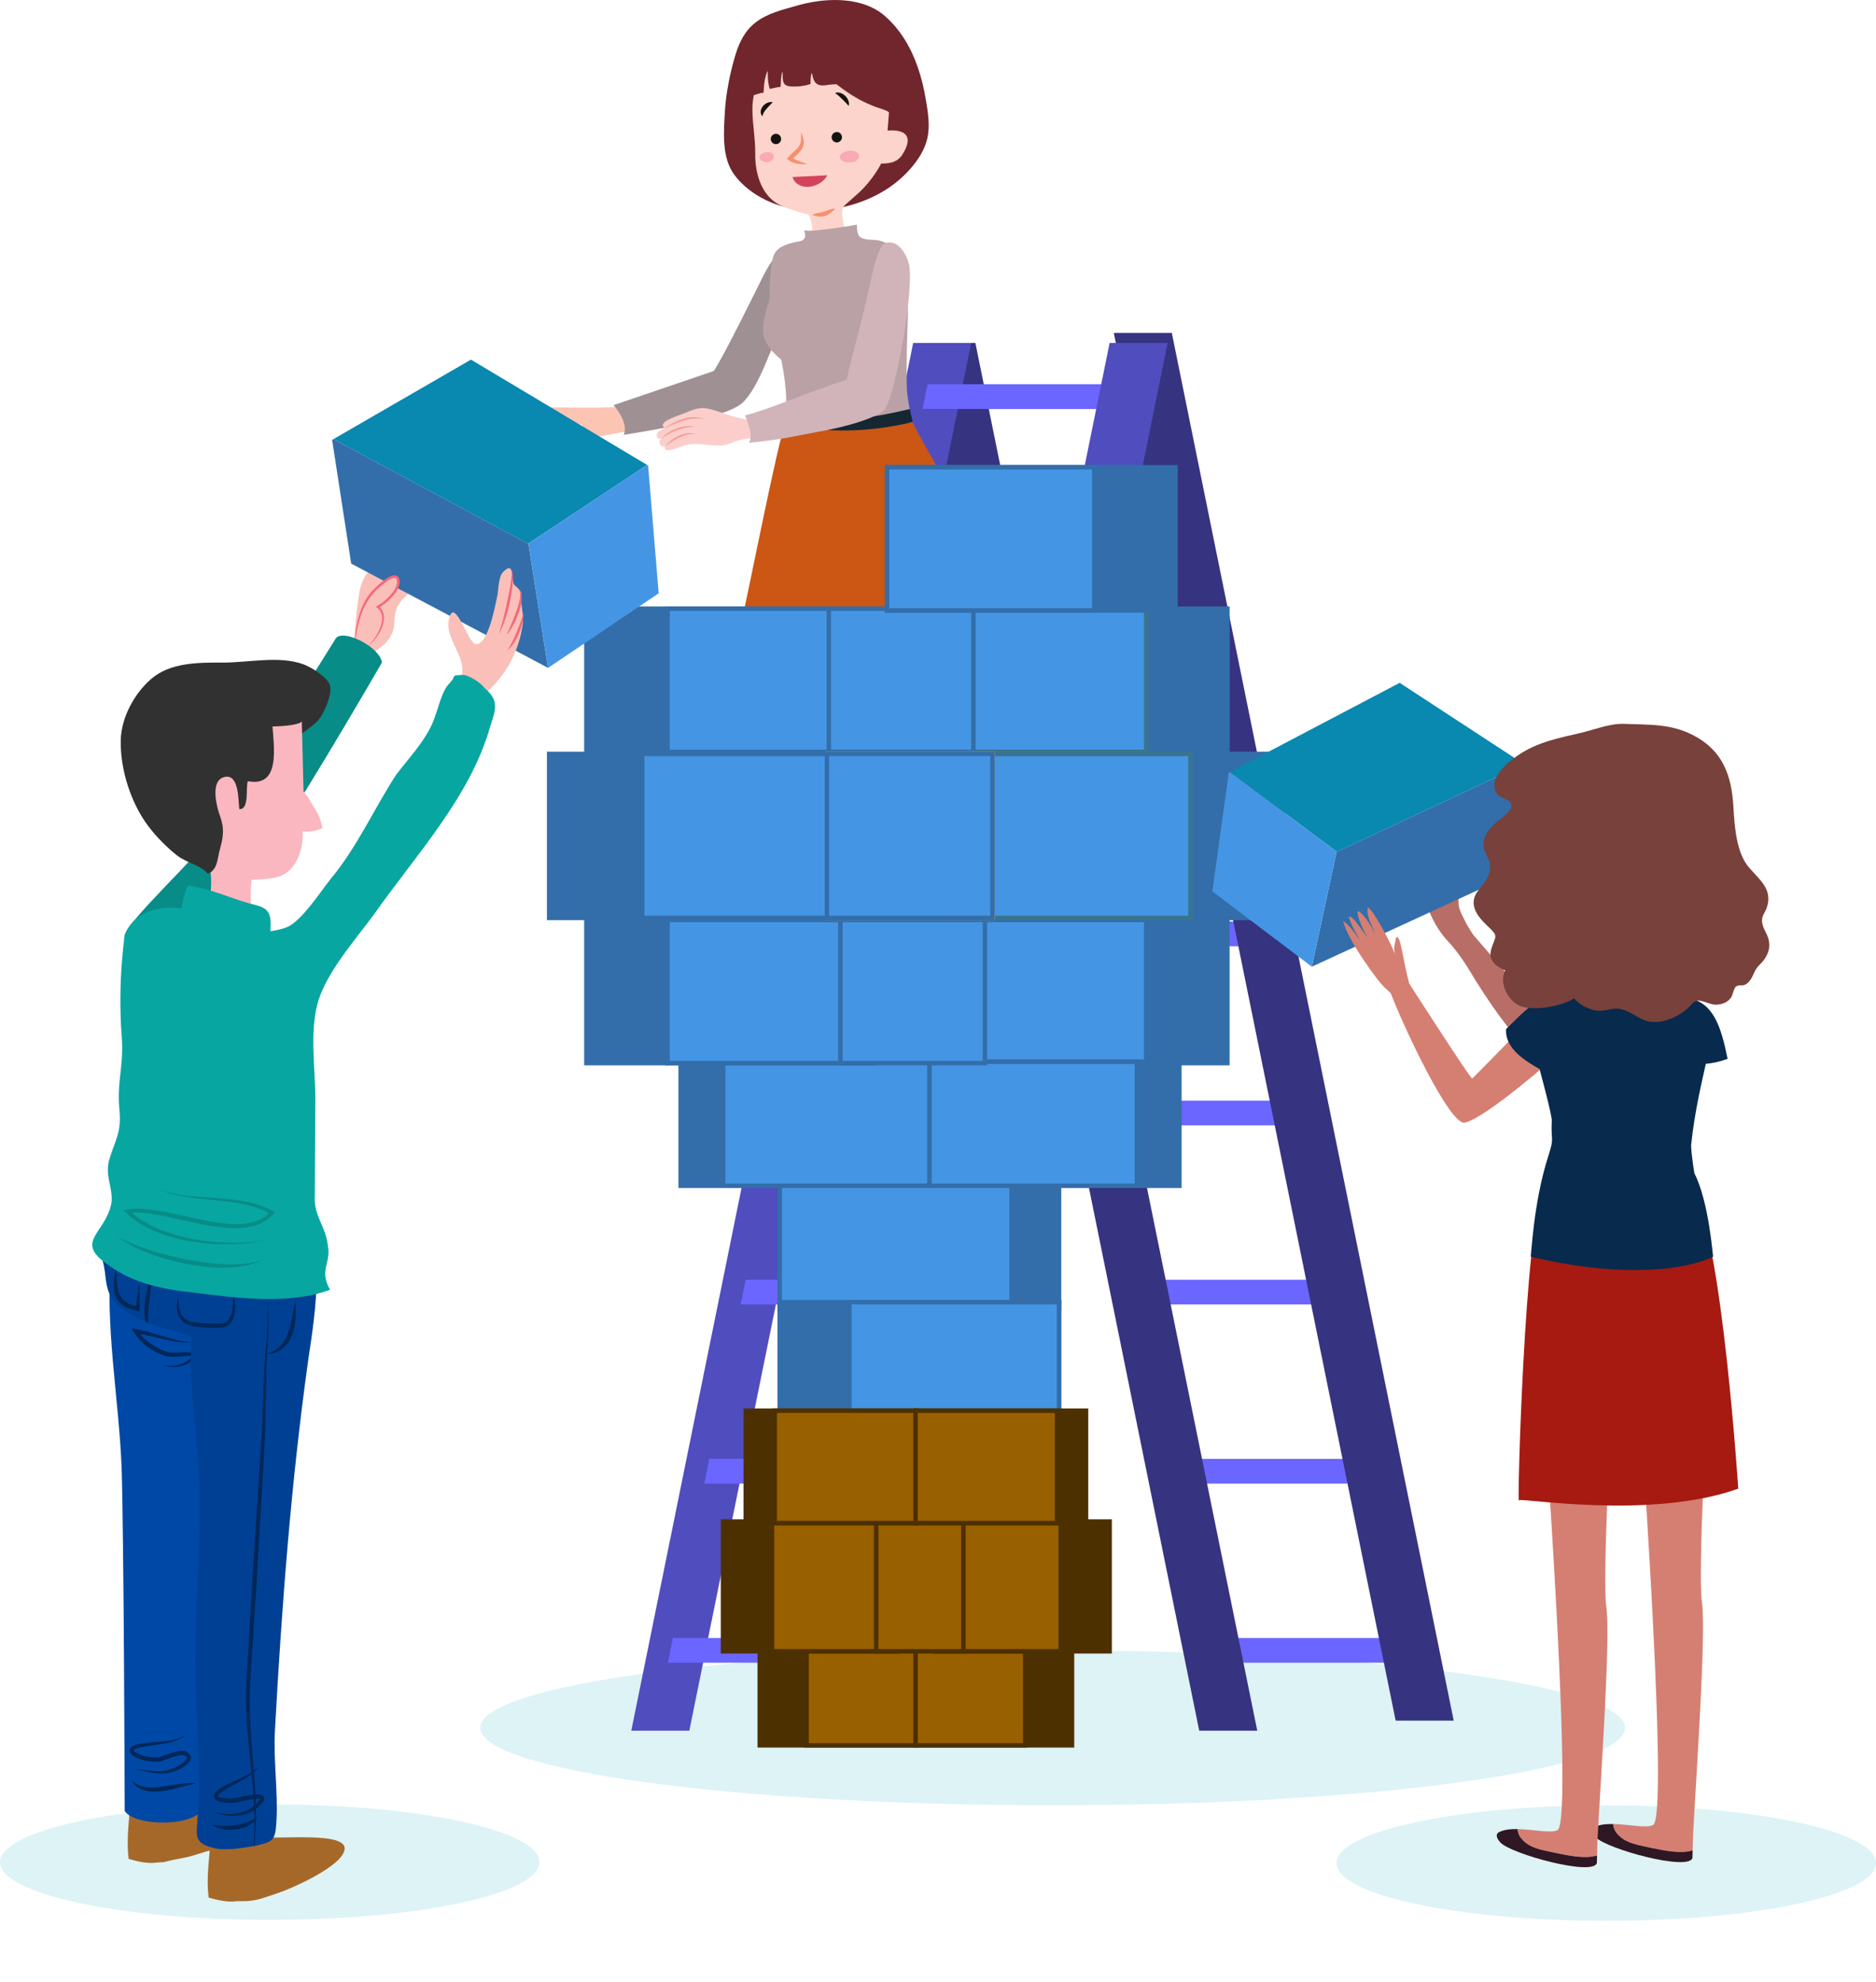 <?xml version="1.0" encoding="UTF-8" standalone="no"?><!-- Generator: Gravit.io --><svg xmlns="http://www.w3.org/2000/svg" xmlns:xlink="http://www.w3.org/1999/xlink" style="isolation:isolate" viewBox="0 0 559.133 590.64" width="559.133pt" height="590.64pt"><defs><clipPath id="_clipPath_rWO3zTSzI05C3PJ14Fcaagzd38C4kUrX"><rect width="559.133" height="590.64"/></clipPath></defs><g clip-path="url(#_clipPath_rWO3zTSzI05C3PJ14Fcaagzd38C4kUrX)"><g><path d=" M 313.743 538.004 C 219.527 538.004 143.151 527.667 143.151 514.915 C 143.151 502.161 219.527 491.825 313.743 491.825 C 407.956 491.825 484.335 502.161 484.335 514.915 C 484.335 527.667 407.956 538.004 313.743 538.004" fill="rgb(221,243,246)"/><path d=" M 478.751 572.435 C 434.357 572.435 398.368 564.728 398.368 555.219 C 398.368 545.711 434.357 538.004 478.751 538.004 C 523.144 538.004 559.133 545.711 559.133 555.219 C 559.133 564.728 523.144 572.435 478.751 572.435" fill="rgb(221,243,246)"/><path d=" M 293.095 175.252 L 357.305 175.252 L 355.811 167.888 L 291.605 167.888 L 293.095 175.252 Z " fill="rgb(107,102,255)"/><path d=" M 282.256 121.873 L 346.464 121.873 L 344.967 114.512 L 280.757 114.512 L 282.256 121.873" fill="rgb(108,98,183)"/><path d=" M 303.941 228.625 L 368.149 228.625 L 366.652 221.263 L 302.444 221.263 L 303.941 228.625 Z " fill="rgb(108,98,183)"/><path d=" M 314.784 282.001 L 378.991 282.001 L 377.496 274.64 L 313.289 274.64 L 314.784 282.001 Z " fill="rgb(107,102,255)"/><path d=" M 325.625 335.377 L 389.833 335.377 L 388.339 328.017 L 324.131 328.017 L 325.625 335.377 Z " fill="rgb(107,102,255)"/><path d=" M 336.469 388.756 L 400.675 388.756 L 399.183 381.393 L 334.977 381.393 L 336.469 388.756 Z " fill="rgb(107,102,255)"/><path d=" M 347.313 442.131 L 411.519 442.131 L 410.024 434.767 L 345.816 434.767 L 347.313 442.131 Z " fill="rgb(107,102,255)"/><path d=" M 358.155 495.508 L 422.363 495.508 L 420.868 488.143 L 356.66 488.143 L 358.155 495.508 Z " fill="rgb(107,102,255)"/><path d=" M 415.969 512.776 L 433.269 512.776 L 349.253 99.211 L 331.959 99.211 L 415.969 512.776 Z " fill="rgb(54,51,128)"/><path d=" M 357.423 515.776 L 374.72 515.776 L 290.707 102.211 L 273.412 102.211 L 357.423 515.776 Z " fill="rgb(54,51,128)"/><path d=" M 205.449 515.776 L 188.153 515.776 L 272.168 102.211 L 289.467 102.211 L 205.449 515.776 Z " fill="rgb(80,77,191)"/><path d=" M 328.327 175.252 L 264.119 175.252 L 265.612 167.888 L 329.819 167.888 L 328.327 175.252 Z " fill="rgb(135,129,200)"/><path d=" M 339.167 121.873 L 274.957 121.873 L 276.453 114.512 L 340.663 114.512 L 339.167 121.873 Z " fill="rgb(107,102,255)"/><path d=" M 317.48 228.625 L 253.272 228.625 L 254.769 221.263 L 318.977 221.263 L 317.48 228.625 Z " fill="rgb(135,129,200)"/><path d=" M 306.636 282.001 L 242.429 282.001 L 243.927 274.64 L 308.131 274.64 L 306.636 282.001 Z " fill="rgb(135,129,200)"/><path d=" M 295.795 335.377 L 231.585 335.377 L 233.083 328.017 L 297.295 328.017 L 295.795 335.377 Z " fill="rgb(135,129,200)"/><path d=" M 284.951 388.756 L 220.743 388.756 L 222.24 381.393 L 286.448 381.393 L 284.951 388.756 Z " fill="rgb(107,102,255)"/><path d=" M 274.109 442.131 L 209.899 442.131 L 211.399 434.767 L 275.607 434.767 L 274.109 442.131 Z " fill="rgb(107,102,255)"/><path d=" M 263.268 495.508 L 199.059 495.508 L 200.553 488.143 L 264.763 488.143 L 263.268 495.508 Z " fill="rgb(107,102,255)"/><path d=" M 264 515.776 L 246.7 515.776 L 330.715 102.211 L 348.011 102.211 L 264 515.776 Z " fill="rgb(80,77,191)"/><path d=" M 272.04 125.604 C 261.048 129.844 246.396 129.563 234.243 126.452 C 234.297 125.563 234.343 124.668 234.372 123.777 C 246.661 126.301 259.961 124.107 271.135 121.88 C 271.396 123.132 271.7 124.373 272.04 125.604 Z " fill="rgb(20,39,51)"/><path d=" M 271.969 125.801 C 273.816 129.645 276.121 133.423 278.257 137.283 C 283.617 146.965 285.779 187.309 283.196 199.299 C 280.623 211.241 213.76 214.047 220.557 187.264 C 222.457 179.78 232.187 129.413 234.077 126.46 C 246.927 129.172 259.181 128.804 271.969 125.801" fill="rgb(204,86,20)"/><path d=" M 159.619 130.956 C 160.06 129.607 160.763 128.168 161.385 126.916 C 160.043 126.924 158.528 128.183 157.088 127.925 C 156.987 125.867 158.507 123.713 160.193 122.535 L 173.192 125.593 C 171.224 125.964 168.987 126.869 167.383 127.864 C 166.943 128.313 165.248 129.936 164.985 130.023 C 163.373 130.124 163.185 128.695 164.428 127.075" fill="rgb(247,144,111)"/><path d=" M 185.392 121.099 C 176.045 122.189 154.596 120.432 156.303 122.311 C 159.861 125.616 164.852 123.409 173.723 126.768 C 171.451 129.276 164.335 130.412 166.747 131.597 C 169.455 132.416 174.643 130.303 178.384 130.077 C 182.323 129.428 185.851 128.579 189.587 128.347 L 189.74 128.324 C 188.979 125.785 188.037 123.293 186.864 120.859 C 186.353 120.953 185.855 121.037 185.392 121.099" fill="rgb(251,196,179)"/><path d=" M 229.824 80.693 C 225.243 89.999 220.507 103.091 213.687 111.719 C 208.351 115.157 195.683 120.317 188.501 121.643 C 189.472 123.655 190.249 125.717 190.877 127.815 C 198.3 126.729 213.167 124.043 219.353 119.657 C 225.197 115.511 234.672 96.555 238.048 85.364 L 229.824 80.693 Z " fill="rgb(251,196,179)"/><path d=" M 239.573 73.075 C 235.213 73.1 231.664 73.825 227.467 82.272 L 227.453 82.275 C 227.453 82.275 215.072 107.525 212.697 110.577 L 182.883 120.736 C 182.883 120.736 187.512 125.871 185.899 129.579 C 185.899 129.579 215.447 125.304 221.225 120.096 C 225.056 116.643 228.661 107.613 230.655 101.92 C 231.087 102.465 231.519 102.96 231.961 103.395 C 233.996 99.257 237.725 79.445 237.692 74.292 L 239.573 73.075" fill="rgb(159,144,148)"/><path d=" M 273.544 20.057 C 274.635 23.201 275.405 26.476 275.951 29.752 C 276.585 33.575 277.26 37.433 276.377 41.28 C 275.225 46.291 271.167 51.031 267.344 54.145 C 258.383 61.445 245.085 64.416 233.872 61.647 C 228.145 60.231 222.448 56.892 218.871 52.103 C 215.009 46.936 215.708 39.225 216.047 33.212 C 216.352 27.825 217.648 21.361 219.247 16.184 C 220.371 12.536 222.051 9.132 225.127 6.749 C 228.832 3.877 233.123 2.957 237.524 1.676 C 239.381 1.137 241.391 0.692 243.471 0.397 C 250.581 -0.611 258.485 0.143 263.768 4.793 C 268.467 8.928 271.54 14.276 273.544 20.057" fill="rgb(112,38,44)"/><path d=" M 264.957 33.588 C 264.963 33.037 261.632 32.109 261.181 31.936 C 259.407 31.272 257.693 30.515 256.032 29.607 C 251.511 27.137 247.559 23.816 243.785 20.341 C 242.024 18.719 240.664 16.979 239.759 14.753 C 239.168 16.14 240.189 18.172 240.131 19.669 C 238.445 18.369 236.201 17.179 235.545 14.904 C 235.277 13.984 234.836 11.632 235.541 10.767 C 233 11.264 230.636 14.025 229.361 16.115 C 226.584 20.665 224.196 27.36 224.249 32.725 C 224.293 37.113 225.164 41.46 225.091 45.855 C 225.003 51.08 226.657 57.767 231.731 60.711 C 234.384 62.292 239.911 63.711 240.808 63.908 C 241.743 64.116 242.599 69.556 241.953 71.949 C 241.113 75.773 235.704 78.924 235.095 79.993 C 232.837 83.9 240.561 88.619 243.929 90.181 C 252.653 94.231 269.041 88.376 259.06 79.131 C 257.045 77.263 253.429 74.309 252.419 70.725 C 251.891 68.835 250.171 62.932 251.465 61.525 C 251.913 61.033 251.913 61.033 255.633 57.744 C 260.116 53.784 262.627 48.749 262.627 48.749 C 264.011 48.711 267.171 48.841 268.893 46.151 C 272.053 41.225 270.692 38.487 264.533 38.9 L 264.957 33.588" fill="rgb(252,212,203)"/><path d=" M 254.203 44.919 C 252.056 44.559 249.028 46.205 250.821 47.729 C 252.017 48.741 255.239 48.749 255.921 47.08 C 256.369 45.997 255.169 45.079 254.203 44.919 Z " fill="rgb(249,170,181)"/><path d=" M 228.736 45.385 C 229.431 45.347 230.075 45.48 230.361 45.82 C 231.013 46.592 230.369 47.7 229.617 48.103 C 228.684 48.609 226.196 48.188 226.356 46.721 C 226.444 45.935 227.645 45.44 228.736 45.385 Z " fill="rgb(249,170,181)"/><path d=" M 232.816 41.376 C 232.84 42.225 232.168 42.94 231.317 42.965 C 230.459 42.988 229.749 42.319 229.724 41.461 C 229.701 40.609 230.375 39.9 231.228 39.873 C 232.079 39.849 232.791 40.523 232.816 41.376" fill="rgb(21,19,17)"/><path d=" M 250.953 40.852 C 250.977 41.705 250.309 42.416 249.455 42.444 C 248.597 42.471 247.888 41.795 247.864 40.943 C 247.84 40.091 248.512 39.377 249.361 39.348 C 250.221 39.329 250.931 40.001 250.953 40.852" fill="rgb(21,19,17)"/><path d=" M 238.472 71.872 C 229.68 73.472 230.164 75.7 229.439 84.256 C 229.337 85.741 229.364 87.231 229.447 88.717 C 228.476 91.959 227.237 95.823 227.413 98.885 C 227.543 101.799 230.068 105.055 232.82 107.161 C 232.875 107.409 232.932 107.657 232.988 107.908 C 234.08 113.296 234.525 118.567 234.372 123.777 C 246.661 126.301 259.033 124.912 271.135 121.88 C 270.623 119.443 270.264 116.961 270.237 114.4 C 270.164 107.823 270.313 101.283 270.568 94.708 C 270.68 91.681 270.431 89.056 270.123 86.119 C 269.784 82.897 270.373 79.919 269.215 76.763 C 268.259 74.164 265.077 72.656 262.539 71.821 C 260.603 71.185 258.323 71.78 256.569 70.783 C 256.569 70.783 255.316 70.475 255.388 66.955 C 255.388 66.955 242.408 69.269 239.64 68.648 C 239.64 68.648 240.908 71.351 238.472 71.872" fill="rgb(186,161,166)"/><path d=" M 236.211 52.756 C 236.211 52.756 236.261 52.936 236.395 53.26 C 236.452 53.424 236.545 53.616 236.695 53.807 C 236.833 54.013 236.993 54.252 237.235 54.447 C 237.667 54.901 238.335 55.251 239.085 55.483 C 239.46 55.568 239.855 55.676 240.265 55.673 C 240.673 55.707 241.081 55.661 241.488 55.631 C 241.888 55.557 242.284 55.48 242.663 55.355 C 243.048 55.267 243.385 55.068 243.733 54.927 C 244.397 54.583 244.973 54.195 245.392 53.779 C 245.828 53.392 246.141 52.964 246.309 52.695 C 246.48 52.407 246.567 52.231 246.567 52.231 L 236.211 52.756" fill="rgb(210,68,90)"/><path d=" M 248.919 62.117 C 248.524 62.652 248.068 63.073 247.571 63.448 C 247.076 63.827 246.521 64.144 245.873 64.364 C 245.213 64.564 244.524 64.601 243.903 64.515 C 243.275 64.439 242.673 64.285 242.069 64.007 C 243.283 63.468 244.507 63.425 245.473 63.093 C 246.485 62.783 247.608 62.228 248.919 62.117 Z " fill="rgb(247,144,111)"/><path d=" M 238.761 39.44 C 239.113 40.139 239.38 40.887 239.499 41.693 C 239.627 42.489 239.536 43.419 239.109 44.207 C 238.692 44.999 238.087 45.569 237.539 46.101 C 236.988 46.64 236.431 47.124 235.919 47.661 L 235.859 46.749 C 237.043 47.829 238.895 48.243 240.652 48.889 C 239.712 48.968 238.776 48.973 237.821 48.831 C 236.875 48.683 235.893 48.369 235.049 47.719 L 234.533 47.321 L 234.988 46.807 C 235.512 46.213 236.068 45.645 236.637 45.14 C 237.195 44.623 237.737 44.145 238.107 43.613 C 238.477 43.085 238.665 42.444 238.737 41.715 C 238.803 40.989 238.773 40.227 238.761 39.44" fill="rgb(247,144,111)"/><path d=" M 223.88 125.283 C 223.88 125.283 219.648 124.549 216.979 123.651 C 214.685 122.915 211.723 121.616 209.212 121.603 C 206.943 121.664 204.555 122.995 202.515 123.695 C 201.557 124.095 195.615 125.939 198.177 127.541 C 197.443 127.896 196.063 128.484 195.757 129.335 C 195.584 130.277 196.18 131.083 197.248 130.668 C 195.799 131.492 196.703 133.385 198.228 133 C 197.331 135.668 202.917 133.087 203.78 132.819 C 208.62 131.168 213.724 134.256 218.425 131.831 C 220.04 131.033 223.257 130.579 227.18 130.179 C 226.864 128.383 226.476 126.585 226.071 124.761 C 225.313 124.96 224.575 125.143 223.88 125.283" fill="rgb(251,206,204)"/><path d=" M 269.58 80.143 C 269.244 78.909 267.972 72.411 265.593 74.381 C 264.181 75.552 264.325 79.031 263.9 80.723 C 262.159 87.649 260.041 94.487 257.889 101.299 C 256.528 105.604 254.524 110.233 253.861 114.719 C 245.375 117.319 234.043 122.471 226.149 124.539 C 226.525 126.233 226.887 127.903 227.18 129.573 C 233.247 128.956 241.133 128.48 247.011 126.915 C 249.228 126.321 251.391 125.928 253.739 125.411 C 254.457 125.283 256.24 125.18 256.8 124.763 C 257.552 124.207 258.028 122.111 258.396 121.197 C 259.809 117.055 262.359 113.376 264.193 109.421 C 265.801 105.955 266.32 102.221 267.533 98.645 C 268.389 96.124 269.132 93.496 269.903 90.947 C 270.984 87.367 270.547 83.687 269.58 80.143 Z " fill="rgb(251,206,204)"/><path d=" M 198.248 133.107 C 199.537 131.988 200.951 131.088 202.463 130.387 C 203.972 129.7 205.581 129.2 207.291 129.301 C 206.473 129.025 205.577 129.016 204.72 129.141 C 203.855 129.26 203.025 129.544 202.235 129.9 C 201.455 130.269 200.705 130.713 200.031 131.255 C 199.357 131.791 198.732 132.395 198.248 133.107 Z " fill="rgb(248,156,149)"/><path d=" M 197.088 130.812 C 198.529 129.656 200.139 128.815 201.833 128.197 C 202.676 127.88 203.548 127.645 204.433 127.459 C 205.32 127.28 206.223 127.184 207.148 127.173 C 206.245 126.959 205.297 126.952 204.371 127.049 C 203.439 127.143 202.528 127.373 201.649 127.691 C 200.773 128.017 199.924 128.425 199.149 128.949 C 198.375 129.467 197.653 130.075 197.088 130.812" fill="rgb(248,156,149)"/><path d=" M 197.889 127.764 C 198.86 127.3 199.819 126.837 200.801 126.427 C 201.784 126.023 202.772 125.639 203.783 125.348 C 204.795 125.044 205.827 124.827 206.869 124.731 C 207.912 124.637 208.979 124.7 210.016 124.983 C 209.055 124.488 207.943 124.312 206.853 124.313 C 205.753 124.319 204.673 124.528 203.631 124.829 C 202.592 125.145 201.584 125.553 200.628 126.055 C 199.668 126.548 198.743 127.109 197.889 127.764" fill="rgb(248,156,149)"/><path d=" M 264.389 72.299 C 264.079 72.353 263.761 72.46 263.435 72.627 C 262.395 73.151 260.669 78.52 260.429 79.633 C 256.439 98.189 254.079 105.105 252.327 113.181 C 240.172 117.083 229.585 121.88 222.067 123.795 C 223.085 126.512 224.384 129.544 223.292 131.968 C 235.175 130.677 235.996 130.089 243.528 128.743 C 257.685 126.212 263.221 123.015 263.837 121.88 C 267.336 115.456 272.212 87.163 271.044 79.409 C 270.68 76.992 268.391 71.583 264.389 72.299" fill="rgb(209,180,186)"/><path d=" M 225.72 13.241 C 222.249 16.588 221.009 24.52 222.868 28.735 C 224.48 28.611 225.967 27.743 227.579 27.619 C 227.703 25.388 227.827 23.157 228.819 21.049 C 228.819 22.785 228.819 24.644 229.437 26.503 C 230.429 26.255 231.545 26.008 232.66 25.884 C 232.784 24.397 232.66 22.661 233.28 21.297 C 233.28 23.9 233.032 25.635 235.759 25.76 C 237.493 25.884 239.973 25.635 241.584 25.016 C 241.584 23.9 241.584 22.661 241.956 21.669 C 242.328 23.157 242.452 24.644 243.94 25.264 C 245.179 25.76 247.161 25.14 248.401 25.14 C 251.004 25.016 253.608 24.892 256.333 24.892 C 255.715 21.545 254.971 18.075 254.351 14.605 C 253.731 10.763 253.731 7.664 249.517 6.673 C 241.956 4.812 236.131 7.168 229.313 9.399 L 225.72 13.241" fill="rgb(112,38,44)"/><path d=" M 227.243 34.647 C 226.82 34.281 226.66 33.656 226.74 33.085 C 226.805 32.504 227.092 31.991 227.439 31.568 C 227.805 31.159 228.241 30.829 228.739 30.631 C 229.228 30.428 229.777 30.331 230.317 30.464 C 229.575 31.241 228.985 31.807 228.448 32.437 C 228.173 32.737 227.945 33.052 227.732 33.388 C 227.528 33.729 227.355 34.105 227.243 34.647 Z " fill="rgb(21,19,17)"/><path d=" M 248.888 27.759 C 249.368 27.481 250.037 27.543 250.541 27.721 C 251.077 27.896 251.536 28.217 251.933 28.587 C 252.312 28.976 252.639 29.421 252.835 29.936 C 253.035 30.439 253.139 31.031 252.947 31.572 C 252.588 31.137 252.268 30.82 251.951 30.485 C 251.627 30.165 251.324 29.841 251.001 29.539 C 250.693 29.221 250.368 28.931 250.041 28.628 C 249.685 28.335 249.399 28.049 248.888 27.759 Z " fill="rgb(21,19,17)"/><path d=" M 315.641 369.667 L 315.641 389.908 L 232.389 389.908 L 232.389 352.945 L 315.641 352.945 L 315.641 369.667 Z " fill="rgb(51,110,170)"/><path d=" M 233.056 389.241 L 314.975 389.241 L 314.975 353.612 L 233.056 353.612 L 233.056 389.241 Z  M 316.308 390.575 L 231.723 390.575 L 231.723 352.279 L 316.308 352.279 L 316.308 390.575 Z " fill="rgb(51,110,170)"/><path d=" M 301.488 389.908 L 232.389 389.908 L 232.389 352.945 L 301.488 352.945 L 301.488 389.908 Z " fill="rgb(69,149,229)"/><path d=" M 233.056 389.241 L 300.821 389.241 L 300.821 353.612 L 233.056 353.612 L 233.056 389.241 Z  M 302.155 390.575 L 231.723 390.575 L 231.723 352.279 L 302.155 352.279 L 302.155 390.575 Z " fill="rgb(51,110,170)"/><path d=" M 202.877 353.368 L 277.341 353.368 L 277.341 316.407 L 202.877 316.407 L 202.877 353.368 Z " fill="rgb(51,110,170)"/><path d=" M 203.544 352.701 L 276.675 352.701 L 276.675 317.073 L 203.544 317.073 L 203.544 352.701 Z  M 278.008 354.035 L 202.211 354.035 L 202.211 315.74 L 278.008 315.74 L 278.008 354.035 Z " fill="rgb(51,110,170)"/><path d=" M 215.537 353.368 L 277.341 353.368 L 277.341 316.407 L 215.537 316.407 L 215.537 353.368 Z " fill="rgb(69,149,229)"/><path d=" M 216.204 352.701 L 276.675 352.701 L 276.675 317.073 L 216.204 317.073 L 216.204 352.701 Z  M 278.008 354.035 L 214.871 354.035 L 214.871 315.74 L 278.008 315.74 L 278.008 354.035 Z " fill="rgb(51,110,170)"/><path d=" M 174.771 316.829 L 260.732 316.829 L 260.732 274.16 L 174.771 274.16 L 174.771 316.829 Z " fill="rgb(51,110,170)"/><path d=" M 175.437 316.163 L 260.065 316.163 L 260.065 274.827 L 175.437 274.827 L 175.437 316.163 Z  M 261.399 317.496 L 174.104 317.496 L 174.104 273.493 L 261.399 273.493 L 261.399 317.496 Z " fill="rgb(51,110,170)"/><path d=" M 198.964 316.829 L 260.732 316.829 L 260.732 274.16 L 198.964 274.16 L 198.964 316.829 Z " fill="rgb(69,149,229)"/><path d=" M 199.631 316.163 L 260.065 316.163 L 260.065 274.827 L 199.631 274.827 L 199.631 316.163 Z  M 261.399 317.496 L 198.297 317.496 L 198.297 273.493 L 261.399 273.493 L 261.399 317.496 Z " fill="rgb(51,110,170)"/><path d=" M 365.813 316.829 L 279.853 316.829 L 279.853 274.16 L 365.813 274.16 L 365.813 316.829" fill="rgb(51,110,170)"/><path d=" M 280.52 316.163 L 365.147 316.163 L 365.147 274.827 L 280.52 274.827 L 280.52 316.163 Z  M 366.48 317.496 L 279.187 317.496 L 279.187 273.493 L 366.48 273.493 L 366.48 317.496 Z " fill="rgb(51,110,170)"/><path d=" M 341.62 316.829 L 279.853 316.829 L 279.853 274.16 L 341.62 274.16 L 341.62 316.829 Z " fill="rgb(69,149,229)"/><path d=" M 280.52 316.163 L 340.953 316.163 L 340.953 274.827 L 280.52 274.827 L 280.52 316.163 Z  M 342.287 317.496 L 279.187 317.496 L 279.187 273.493 L 342.287 273.493 L 342.287 317.496 Z " fill="rgb(51,110,170)"/><path d=" M 351.505 353.368 L 277.041 353.368 L 277.041 316.407 L 351.505 316.407 L 351.505 353.368 Z " fill="rgb(51,110,170)"/><path d=" M 277.708 352.701 L 350.839 352.701 L 350.839 317.073 L 277.708 317.073 L 277.708 352.701 Z  M 352.172 354.035 L 276.375 354.035 L 276.375 315.74 L 352.172 315.74 L 352.172 354.035 Z " fill="rgb(51,110,170)"/><path d=" M 338.844 353.368 L 277.041 353.368 L 277.041 316.407 L 338.844 316.407 L 338.844 353.368 Z " fill="rgb(69,149,229)"/><path d=" M 277.708 352.701 L 338.177 352.701 L 338.177 317.073 L 277.708 317.073 L 277.708 352.701 Z  M 339.511 354.035 L 276.375 354.035 L 276.375 315.74 L 339.511 315.74 L 339.511 354.035 Z " fill="rgb(51,110,170)"/><path d=" M 250.468 316.829 L 293.548 316.829 L 293.548 274.16 L 250.468 274.16 L 250.468 316.829" fill="rgb(69,149,229)"/><path d=" M 251.135 316.163 L 292.881 316.163 L 292.881 274.827 L 251.135 274.827 L 251.135 316.163 Z  M 294.215 317.496 L 249.801 317.496 L 249.801 273.493 L 294.215 273.493 L 294.215 317.496 Z " fill="rgb(51,110,170)"/><path d=" M 226.447 520.137 L 273.069 520.137 L 273.069 486.636 L 226.447 486.636 L 226.447 520.137 Z " fill="rgb(77,48,0)"/><path d=" M 227.113 519.471 L 272.403 519.471 L 272.403 487.303 L 227.113 487.303 L 227.113 519.471 Z  M 273.736 520.804 L 225.78 520.804 L 225.78 485.969 L 273.736 485.969 L 273.736 520.804 Z " fill="rgb(77,48,0)"/><path d=" M 240.393 520.137 L 273.055 520.137 L 273.055 486.636 L 240.393 486.636 L 240.393 520.137 Z " fill="rgb(153,96,0)"/><path d=" M 241.06 519.471 L 272.388 519.471 L 272.388 487.303 L 241.06 487.303 L 241.06 519.471 Z  M 273.721 520.804 L 239.727 520.804 L 239.727 485.969 L 273.721 485.969 L 273.721 520.804 Z " fill="rgb(77,48,0)"/><path d=" M 319.505 520.137 L 272.881 520.137 L 272.881 486.636 L 319.505 486.636 L 319.505 520.137 Z " fill="rgb(77,48,0)"/><path d=" M 273.548 519.471 L 318.839 519.471 L 318.839 487.303 L 273.548 487.303 L 273.548 519.471 Z  M 320.172 520.804 L 272.215 520.804 L 272.215 485.969 L 320.172 485.969 L 320.172 520.804 Z " fill="rgb(77,48,0)"/><path d=" M 305.556 520.137 L 272.896 520.137 L 272.896 486.636 L 305.556 486.636 L 305.556 520.137 Z " fill="rgb(153,96,0)"/><path d=" M 273.563 519.471 L 304.889 519.471 L 304.889 487.303 L 273.563 487.303 L 273.563 519.471 Z  M 306.223 520.804 L 272.229 520.804 L 272.229 485.969 L 306.223 485.969 L 306.223 520.804 Z " fill="rgb(77,48,0)"/><path d=" M 215.493 492.115 L 267.336 492.115 L 267.336 453.441 L 215.493 453.441 L 215.493 492.115 Z " fill="rgb(77,48,0)"/><path d=" M 216.16 491.448 L 266.669 491.448 L 266.669 454.108 L 216.16 454.108 L 216.16 491.448 Z  M 268.003 492.781 L 214.827 492.781 L 214.827 452.775 L 268.003 452.775 L 268.003 492.781 Z " fill="rgb(77,48,0)"/><path d=" M 230.084 492.115 L 267.336 492.115 L 267.336 453.441 L 230.084 453.441 L 230.084 492.115 Z " fill="rgb(153,96,0)"/><path d=" M 230.751 491.448 L 266.669 491.448 L 266.669 454.108 L 230.751 454.108 L 230.751 491.448 Z  M 268.003 492.781 L 229.417 492.781 L 229.417 452.775 L 268.003 452.775 L 268.003 492.781 Z " fill="rgb(77,48,0)"/><path d=" M 330.715 492.115 L 278.869 492.115 L 278.869 453.441 L 330.715 453.441 L 330.715 492.115 Z " fill="rgb(77,48,0)"/><path d=" M 279.536 491.448 L 330.048 491.448 L 330.048 454.108 L 279.536 454.108 L 279.536 491.448 Z  M 331.381 492.781 L 278.203 492.781 L 278.203 452.775 L 331.381 452.775 L 331.381 492.781 Z " fill="rgb(77,48,0)"/><path d=" M 316.123 492.115 L 278.869 492.115 L 278.869 453.441 L 316.123 453.441 L 316.123 492.115 Z " fill="rgb(153,96,0)"/><path d=" M 279.536 491.448 L 315.456 491.448 L 315.456 454.108 L 279.536 454.108 L 279.536 491.448 Z  M 316.789 492.781 L 278.203 492.781 L 278.203 452.775 L 316.789 452.775 L 316.789 492.781 Z " fill="rgb(77,48,0)"/><path d=" M 261.147 492.115 L 287.128 492.115 L 287.128 453.441 L 261.147 453.441 L 261.147 492.115 Z " fill="rgb(153,96,0)"/><path d=" M 261.813 491.448 L 286.461 491.448 L 286.461 454.108 L 261.813 454.108 L 261.813 491.448 Z  M 287.795 492.781 L 260.48 492.781 L 260.48 452.775 L 287.795 452.775 L 287.795 492.781 Z " fill="rgb(77,48,0)"/><path d=" M 365.813 224.076 L 279.853 224.076 L 279.853 181.407 L 365.813 181.407 L 365.813 224.076" fill="rgb(51,110,170)"/><path d=" M 280.52 223.409 L 365.147 223.409 L 365.147 182.073 L 280.52 182.073 L 280.52 223.409 Z  M 366.48 224.743 L 279.187 224.743 L 279.187 180.74 L 366.48 180.74 L 366.48 224.743 Z " fill="rgb(51,110,170)"/><path d=" M 341.62 224.076 L 279.853 224.076 L 279.853 181.407 L 341.62 181.407 L 341.62 224.076 Z " fill="rgb(69,149,229)"/><path d=" M 280.52 223.409 L 340.953 223.409 L 340.953 182.073 L 280.52 182.073 L 280.52 223.409 Z  M 342.287 224.743 L 279.187 224.743 L 279.187 180.74 L 342.287 180.74 L 342.287 224.743 Z " fill="rgb(57,116,142)"/><path d=" M 174.771 224.076 L 260.732 224.076 L 260.732 181.407 L 174.771 181.407 L 174.771 224.076 Z " fill="rgb(51,110,170)"/><path d=" M 175.437 223.409 L 260.065 223.409 L 260.065 182.073 L 175.437 182.073 L 175.437 223.409 Z  M 261.399 224.743 L 174.104 224.743 L 174.104 180.74 L 261.399 180.74 L 261.399 224.743 Z " fill="rgb(51,110,170)"/><path d=" M 198.964 224.076 L 260.732 224.076 L 260.732 181.407 L 198.964 181.407 L 198.964 224.076 Z " fill="rgb(69,149,229)"/><path d=" M 199.631 223.409 L 260.065 223.409 L 260.065 182.073 L 199.631 182.073 L 199.631 223.409 Z  M 261.399 224.743 L 198.297 224.743 L 198.297 180.74 L 261.399 180.74 L 261.399 224.743 Z " fill="rgb(51,110,170)"/><path d=" M 290.115 224.076 L 247.036 224.076 L 247.036 181.407 L 290.115 181.407 L 290.115 224.076 Z " fill="rgb(69,149,229)"/><path d=" M 247.703 223.409 L 289.448 223.409 L 289.448 182.073 L 247.703 182.073 L 247.703 223.409 Z  M 290.781 224.743 L 246.369 224.743 L 246.369 180.74 L 290.781 180.74 L 290.781 224.743 Z " fill="rgb(51,110,170)"/><path d=" M 350.355 181.916 L 264.395 181.916 L 264.395 139.247 L 350.355 139.247 L 350.355 181.916 Z " fill="rgb(51,110,170)"/><path d=" M 265.061 181.249 L 349.688 181.249 L 349.688 139.913 L 265.061 139.913 L 265.061 181.249 Z  M 351.021 182.583 L 263.728 182.583 L 263.728 138.58 L 351.021 138.58 L 351.021 182.583 Z " fill="rgb(51,110,170)"/><path d=" M 326.163 181.916 L 264.395 181.916 L 264.395 139.247 L 326.163 139.247 L 326.163 181.916 Z " fill="rgb(69,149,229)"/><path d=" M 265.061 181.249 L 325.496 181.249 L 325.496 139.913 L 265.061 139.913 L 265.061 181.249 Z  M 326.829 182.583 L 263.728 182.583 L 263.728 138.58 L 326.829 138.58 L 326.829 182.583 Z " fill="rgb(51,110,170)"/><path d=" M 382.529 273.557 L 284.056 273.557 L 284.056 224.679 L 382.529 224.679 L 382.529 273.557" fill="rgb(51,110,170)"/><path d=" M 284.723 272.891 L 381.863 272.891 L 381.863 225.345 L 284.723 225.345 L 284.723 272.891 Z  M 383.196 274.224 L 283.389 274.224 L 283.389 224.012 L 383.196 224.012 L 383.196 274.224 Z " fill="rgb(51,110,170)"/><path d=" M 354.813 273.557 L 284.056 273.557 L 284.056 224.679 L 354.813 224.679 L 354.813 273.557 Z " fill="rgb(69,149,229)"/><path d=" M 284.723 272.891 L 354.147 272.891 L 354.147 225.345 L 284.723 225.345 L 284.723 272.891 Z  M 355.48 274.224 L 283.389 274.224 L 283.389 224.012 L 355.48 224.012 L 355.48 274.224 Z " fill="rgb(57,116,142)"/><path d=" M 163.677 273.557 L 262.151 273.557 L 262.151 224.679 L 163.677 224.679 L 163.677 273.557 Z " fill="rgb(51,110,170)"/><path d=" M 164.344 272.891 L 261.484 272.891 L 261.484 225.345 L 164.344 225.345 L 164.344 272.891 Z  M 262.817 274.224 L 163.011 274.224 L 163.011 224.012 L 262.817 224.012 L 262.817 274.224 Z " fill="rgb(51,110,170)"/><path d=" M 191.392 273.557 L 262.151 273.557 L 262.151 224.679 L 191.392 224.679 L 191.392 273.557 Z " fill="rgb(69,149,229)"/><path d=" M 192.059 272.891 L 261.484 272.891 L 261.484 225.345 L 192.059 225.345 L 192.059 272.891 Z  M 262.817 274.224 L 190.725 274.224 L 190.725 224.012 L 262.817 224.012 L 262.817 274.224 Z " fill="rgb(51,110,170)"/><path d=" M 295.811 273.557 L 246.461 273.557 L 246.461 224.679 L 295.811 224.679 L 295.811 273.557 Z " fill="rgb(251,200,68)"/><path d=" M 247.128 272.891 L 295.144 272.891 L 295.144 225.345 L 247.128 225.345 L 247.128 272.891 Z  M 296.477 274.224 L 245.795 274.224 L 245.795 224.012 L 296.477 224.012 L 296.477 274.224 Z " fill="rgb(219,178,77)"/><path d=" M 295.811 273.557 L 246.461 273.557 L 246.461 224.679 L 295.811 224.679 L 295.811 273.557 Z " fill="rgb(69,149,229)"/><path d=" M 247.128 272.891 L 295.144 272.891 L 295.144 225.345 L 247.128 225.345 L 247.128 272.891 Z  M 296.477 274.224 L 245.795 274.224 L 245.795 224.012 L 296.477 224.012 L 296.477 274.224 Z " fill="rgb(51,110,170)"/><path d=" M 232.389 425.04 L 315.641 425.04 L 315.641 388.08 L 232.389 388.08 L 232.389 425.04 Z " fill="rgb(51,110,170)"/><path d=" M 233.056 424.373 L 314.975 424.373 L 314.975 388.747 L 233.056 388.747 L 233.056 424.373 Z  M 316.308 425.707 L 231.723 425.707 L 231.723 387.413 L 316.308 387.413 L 316.308 425.707 Z " fill="rgb(51,110,170)"/><path d=" M 253.148 425.04 L 315.641 425.04 L 315.641 388.08 L 253.148 388.08 L 253.148 425.04 Z " fill="rgb(69,149,229)"/><path d=" M 253.815 424.373 L 314.975 424.373 L 314.975 388.747 L 253.815 388.747 L 253.815 424.373 Z  M 316.308 425.707 L 252.481 425.707 L 252.481 387.413 L 316.308 387.413 L 316.308 425.707 Z " fill="rgb(51,110,170)"/><path d=" M 222.264 453.903 L 273.077 453.903 L 273.077 420.403 L 222.264 420.403 L 222.264 453.903 Z " fill="rgb(77,48,0)"/><path d=" M 222.931 453.236 L 272.411 453.236 L 272.411 421.069 L 222.931 421.069 L 222.931 453.236 Z  M 273.744 454.569 L 221.597 454.569 L 221.597 419.736 L 273.744 419.736 L 273.744 454.569 Z " fill="rgb(77,48,0)"/><path d=" M 230.903 453.903 L 273.077 453.903 L 273.077 420.403 L 230.903 420.403 L 230.903 453.903 Z " fill="rgb(153,96,0)"/><path d=" M 231.569 453.236 L 272.411 453.236 L 272.411 421.069 L 231.569 421.069 L 231.569 453.236 Z  M 273.744 454.569 L 230.236 454.569 L 230.236 419.736 L 273.744 419.736 L 273.744 454.569 Z " fill="rgb(77,48,0)"/><path d=" M 323.685 453.903 L 272.873 453.903 L 272.873 420.403 L 323.685 420.403 L 323.685 453.903 Z " fill="rgb(77,48,0)"/><path d=" M 273.54 453.236 L 323.019 453.236 L 323.019 421.069 L 273.54 421.069 L 273.54 453.236 Z  M 324.352 454.569 L 272.207 454.569 L 272.207 419.736 L 324.352 419.736 L 324.352 454.569 Z " fill="rgb(77,48,0)"/><path d=" M 315.048 453.903 L 272.873 453.903 L 272.873 420.403 L 315.048 420.403 L 315.048 453.903 Z " fill="rgb(153,96,0)"/><path d=" M 273.54 453.236 L 314.381 453.236 L 314.381 421.069 L 273.54 421.069 L 273.54 453.236 Z  M 315.715 454.569 L 272.207 454.569 L 272.207 419.736 L 315.715 419.736 L 315.715 454.569 Z " fill="rgb(77,48,0)"/><path d=" M 511.289 310.797 C 511.699 304.833 465.665 306.308 465.665 306.308 C 459.764 303.545 441.448 281.079 439.217 278.769 C 438.123 277.123 437.095 275.496 436.373 273.939 C 435.787 272.711 435.051 271.46 434.8 270.02 C 434.565 268.435 434.876 266.823 434.499 265.133 C 434.227 263.86 433.136 258.187 431.371 257.855 C 430.297 257.593 431.248 261.448 431.467 262.412 C 431.493 262.961 431.605 263.443 431.715 263.924 C 431.565 263.283 428.873 261.537 428.363 260.353 C 427.433 258.172 427.253 246.959 423.379 254.436 C 421.589 257.895 423.193 262.613 424.112 266.096 C 425.505 271.387 427.849 276.592 431.649 280.607 C 433.685 282.764 435.475 285.324 437.177 287.9 C 451.729 312.412 460.235 317.009 460.235 317.009 C 469.735 320.313 502.155 317.068 502.155 317.068 C 502.155 317.068 510.881 316.761 511.289 310.797" fill="rgb(184,110,102)"/><path d=" M 366.54 230.093 L 417.163 203.496 L 454.22 227.725 L 398.459 253.849 L 366.54 230.093" fill="rgb(9,136,176)"/><path d=" M 398.459 253.849 L 454.22 227.725 L 454.568 227.953 L 447.376 262.087 L 391.003 288.079 L 398.368 253.783 L 398.459 253.849" fill="rgb(51,110,170)"/><path d=" M 361.341 265.647 L 366.235 230.256 L 366.54 230.093 L 398.368 253.783 L 391.003 288.079 L 390.98 288.089 L 361.341 265.647" fill="rgb(69,149,229)"/><path d=" M 459.548 299.455 C 455.863 304.444 438.779 321.433 438.779 321.433 C 437.669 320.649 420.029 293.135 420.029 293.135 C 417.98 285.769 417.491 278.147 416.095 279.445 C 415.743 281.237 415.196 282.563 415.839 284.767 C 414.556 280.367 407.355 268.093 407.612 270.913 C 407.316 273.5 408.953 275.556 409.789 278.227 C 408.816 275.889 405.389 270.961 404.573 271.631 C 404.745 274.023 406.581 277.923 407.827 279.597 C 406.253 277.788 402.819 272.3 401.999 273.251 C 402.641 275.451 404.152 278.105 405.261 280.113 C 404.013 278.435 402.172 275.636 400.329 274.491 C 401.527 280.021 410.928 292.909 412.959 294.563 C 413.543 295.033 414.051 295.535 414.532 296.045 C 418.344 306.123 432.232 335.589 436.581 334.571 C 443.305 332.995 464.22 314.312 464.22 314.312 C 464.22 314.312 463.235 294.468 459.548 299.455" fill="rgb(213,127,114)"/><path d=" M 492.803 550.833 C 489.909 550.165 486.349 549.72 483.901 548.162 C 481.707 546.66 480.896 545.22 480.777 543.589 C 485.535 543.673 491.035 544.968 492.737 543.849 C 498.053 540.348 486.717 391.38 486.717 391.38 L 510.365 388.915 L 509.008 415.492 C 509.008 415.492 505.944 468.65 507.259 477.564 C 508.581 486.473 505.401 531.281 504.611 546.923 L 504.563 548.661 L 504.485 551.44 C 500.953 552.613 495.339 551.34 492.803 550.833" fill="rgb(213,127,114)"/><path d=" M 475.22 544.535 C 476.647 543.756 478.636 543.55 480.777 543.589 C 480.896 545.22 481.707 546.66 483.901 548.162 C 486.349 549.72 489.909 550.165 492.803 550.833 C 495.339 551.34 500.953 552.613 504.485 551.44 L 504.423 553.703 C 503.264 557.728 478.781 550.971 475.665 547.571 C 474.672 546.485 474.056 545.174 475.22 544.535 Z " fill="rgb(47,23,36)"/><path d=" M 464.313 552.344 C 461.42 551.676 457.86 551.233 455.412 549.672 C 453.217 548.172 452.407 546.731 452.284 545.1 C 457.045 545.185 462.545 546.479 464.245 545.36 C 469.563 541.86 458.227 392.891 458.227 392.891 L 481.873 390.423 L 480.516 417.001 C 480.516 417.001 477.453 470.161 478.769 479.076 C 480.092 487.984 476.912 532.793 476.12 548.433 L 476.073 550.174 L 475.993 552.952 C 472.464 554.124 466.849 552.85 464.313 552.344" fill="rgb(213,127,114)"/><path d=" M 446.732 546.045 C 448.157 545.267 450.147 545.062 452.284 545.1 C 452.407 546.731 453.217 548.172 455.412 549.672 C 457.86 551.233 461.42 551.676 464.313 552.344 C 466.849 552.85 472.464 554.124 475.993 552.952 L 475.933 555.213 C 474.775 559.24 450.289 552.48 447.175 549.084 C 446.183 547.997 445.565 546.686 446.732 546.045" fill="rgb(47,23,36)"/><path d=" M 504.112 253.288 C 498.412 253.037 493.483 248.573 489.389 245.029 C 485.352 241.539 483.491 236.533 482.863 231.449 C 478.423 234.523 473.732 232.835 468.945 234 C 455.615 237.259 459.032 256.38 458.6 265.86 C 458.332 271.767 459.985 279.395 465.628 282.884 C 468.587 284.764 474.868 286.321 475.8 286.799 C 478.011 287.923 476.6 292.456 475.795 295.143 C 474.72 299.44 469.543 303.624 468.811 304.815 C 466.133 309.165 474.72 314.752 478.48 316.633 C 487.887 321.468 499.777 309.912 500.048 299.169 C 494.939 297.827 489.789 298.111 488.175 292.74 C 487.639 290.589 486.425 286.003 487.936 284.451 C 488.461 283.911 488.461 283.911 492.779 280.307 C 497.977 275.969 500.98 270.355 500.98 270.355 C 502.545 270.355 506.117 270.607 508.157 267.621 C 511.891 262.147 510.448 259.004 503.459 259.276 C 503.584 259.269 504.051 253.86 504.112 253.288 Z " fill="rgb(197,93,81)"/><path d=" M 470.907 264.876 L 470.899 264.977 L 470.868 265.128 L 470.907 264.876 Z " fill="rgb(158,67,61)"/><path d=" M 505.3 356.676 C 499.969 357.912 479.499 361.843 460.097 354.789 C 454.329 364.7 452.092 451.803 452.717 447.112 C 452.829 446.219 491.841 453.053 518.081 443.648 C 518.081 443.648 513.295 370.685 505.3 356.676 Z " fill="rgb(166,26,17)"/><path d=" M 504.024 341.263 C 505.1 330.851 507.6 320.851 508.407 317.037 C 510.387 316.869 512.436 316.443 514.901 315.559 C 512.985 306.016 510.688 299.02 503.688 297.572 L 503.477 297.549 C 502.667 297.4 501.808 297.303 500.868 297.303 C 492.764 297.312 484.688 296.785 476.581 296.947 C 470.879 297.061 464.759 295.695 459.313 297.891 C 455.836 299.296 450.165 305.593 448.899 306.645 C 448.417 312.365 454.529 316.172 458.86 318.589 C 458.86 318.589 462.584 332.316 462.5 333.977 C 462.18 340.371 463.399 338.536 461.451 344.581 C 457.008 358.365 456.352 374.587 456.229 374.513 C 479.499 380.165 500.141 379.481 510.595 374.513 C 510.467 374.292 509.371 358.215 505.005 349.656 C 505.005 349.656 504.037 343.867 504.024 341.263" fill="rgb(8,42,77)"/><path d=" M 441.399 273.932 C 439.269 271.395 438.204 268.54 440.491 265.504 C 442.095 263.379 443.909 261.553 444.111 258.777 C 444.3 256.083 442.451 254.632 442.207 252.241 C 441.884 249.129 444.029 246.687 446.237 244.82 C 447.516 243.737 451.123 241.549 450.352 239.443 C 449.884 238.155 447.117 237.831 446.279 236.661 C 443.068 232.192 449.387 227.155 452.532 225.023 C 458.352 221.081 464.589 219.963 471.256 218.381 C 475.349 217.412 479.909 215.541 484.149 215.723 C 491.615 216.04 497.972 215.599 504.829 219.199 C 513.469 223.733 516.087 231.124 516.633 240.357 C 516.969 246.003 517.431 254.017 521.243 258.483 C 524.511 262.308 528.415 265.019 526.584 270.487 C 526.117 271.885 525.147 272.793 525.16 274.375 C 525.18 276.423 526.597 277.953 527.092 279.863 C 527.735 282.34 527.029 284.401 525.529 286.328 C 524.597 287.521 524.111 287.625 523.305 288.948 C 522.532 290.229 522.277 291.524 521.167 292.668 C 519.535 294.353 518.652 293.192 517.475 293.96 C 516.665 294.485 516.543 296.56 515.792 297.48 C 514.707 298.803 513.428 299.228 511.764 299.397 C 509.86 299.588 507.371 297.955 505.829 298.228 C 504.691 298.428 503.86 299.765 503.011 300.511 C 500.217 302.968 496.167 304.836 492.384 304.544 C 488.22 304.225 485.871 300.557 481.483 300.599 C 479.415 300.617 477.556 301.648 475.084 301.037 C 472.745 300.46 470.737 299.28 469.1 297.544 C 465.617 299.829 456.917 301.552 452.797 299.679 C 449.321 298.097 446.677 292.735 448.647 289.227 C 445.847 288.021 443.444 286.213 444.469 282.836 C 445.732 278.691 446.839 279.211 443.251 275.864 C 442.589 275.243 441.959 274.597 441.399 273.932" fill="rgb(120,65,59)"/><path d=" M 80.382 572.16 C 35.989 572.16 0 564.453 0 554.945 C 0 545.437 35.989 537.729 80.382 537.729 C 124.775 537.729 160.764 545.437 160.764 554.945 C 160.764 564.453 124.775 572.16 80.382 572.16 Z " fill="rgb(221,243,246)"/><path d=" M 105.299 194.645 C 105.589 189.384 106.003 184.011 106.76 178.775 C 107.161 175.748 107.654 173.193 109.425 170.828 C 110.432 169.593 111.32 168.352 112.431 167.357 C 113.289 166.7 115.418 164.237 116.366 164.055 C 117.899 163.905 120.895 167.003 122.143 167.775 C 123.949 169.047 126.354 170.117 127.914 171.611 C 125.434 174.055 122.395 175.999 120.025 178.567 C 117.779 181.023 117.682 182.776 117.508 185.933 C 117.347 188.857 115.692 191.229 113.367 192.977 C 111.906 193.953 110.803 194.831 109.901 196.307 C 109.394 196.981 108.836 198.593 108.369 198.567 L 105.299 194.645" fill="rgb(250,191,184)"/><path d=" M 192.853 138.548 L 140.363 107.175 L 99.374 130.868 L 157.376 162.037 L 192.853 138.548" fill="rgb(9,136,176)"/><path d=" M 157.376 162.037 L 99.374 130.868 L 98.988 131.092 L 104.664 167.96 L 163.327 199.023 L 157.477 161.971 L 157.376 162.037" fill="rgb(51,110,170)"/><path d=" M 196.315 176.815 L 193.171 138.739 L 192.853 138.548 L 157.477 161.971 L 163.327 199.023 L 163.352 199.037 L 196.315 176.815 Z " fill="rgb(69,149,229)"/><path d=" M 108.658 193.305 C 111.807 191.484 116.675 184.011 112.627 180.856 C 114.803 179.687 119.237 175.825 118.69 172.979 C 118.078 169.193 111.37 175.979 110.358 177.331 C 106.814 182.061 106.16 187.537 105.494 193.249" fill="rgb(250,191,184)"/><path d=" M 108.658 193.305 C 109.698 192.633 110.539 191.708 111.279 190.735 C 112.014 189.755 112.634 188.688 113.115 187.572 C 113.589 186.46 113.925 185.268 113.89 184.089 C 113.869 182.913 113.359 181.791 112.423 181.117 L 112.016 180.825 L 112.47 180.564 C 113.799 179.797 115.025 178.768 116.096 177.644 C 117.135 176.519 118.141 175.201 118.331 173.776 C 118.403 173.101 118.204 172.261 117.724 172.255 C 117.164 172.18 116.403 172.56 115.769 172.945 C 114.464 173.764 113.269 174.82 112.141 175.915 C 111.587 176.467 111.016 177.039 110.565 177.635 C 110.088 178.272 109.675 178.919 109.273 179.597 C 108.48 180.951 107.866 182.409 107.385 183.913 C 106.443 186.931 105.949 190.095 105.494 193.249 C 105.781 190.079 106.019 186.872 106.913 183.771 C 107.797 180.692 109.229 177.656 111.634 175.404 C 112.779 174.269 113.975 173.183 115.362 172.289 C 116.073 171.885 116.792 171.384 117.852 171.467 C 118.418 171.525 118.875 172.064 118.984 172.515 C 119.115 172.959 119.158 173.415 119.102 173.863 C 118.825 175.64 117.713 176.96 116.621 178.143 C 115.479 179.305 114.234 180.348 112.784 181.148 L 112.831 180.595 C 113.903 181.412 114.463 182.792 114.431 184.08 C 114.425 185.38 114.023 186.611 113.497 187.745 C 112.96 188.881 112.246 189.917 111.448 190.871 C 110.642 191.811 109.737 192.696 108.658 193.305" fill="rgb(244,103,124)"/><path d=" M 137.24 202.501 C 139.925 196.316 132.491 190.745 133.761 184.717 C 135.355 177.063 139.468 191.833 141.807 191.963 C 145.549 192.168 147.609 180.317 148.231 177.537 C 148.568 175.679 148.553 171.691 150.032 170.365 C 153.253 167.257 152.295 171.896 153.113 174.052 C 153.323 174.533 154.687 175.312 155.324 176.52 C 155.507 177.468 155.196 178.86 155.377 179.807 C 155.717 182.172 156.069 184.303 155.707 186.628 C 154.968 191.513 153.061 196.335 150.256 200.403 C 148.724 202.664 146.739 204.667 144.752 206.668 C 143.765 207.552 140.297 210.88 140.804 210.204 L 137.24 202.501 Z " fill="rgb(250,191,184)"/><path d=" M 148.659 188.939 C 149.239 187.349 149.665 185.727 150.076 184.099 C 150.476 182.469 150.881 180.84 151.197 179.192 C 151.575 177.556 151.872 175.904 152.144 174.252 C 152.285 173.427 152.403 172.596 152.465 171.765 C 152.505 171.351 152.532 170.933 152.515 170.52 C 152.505 170.313 152.484 170.108 152.433 169.911 C 152.387 169.721 152.296 169.501 152.076 169.461 C 152.304 169.455 152.463 169.68 152.547 169.869 C 152.635 170.071 152.684 170.283 152.725 170.495 C 152.804 170.92 152.837 171.348 152.857 171.776 C 152.873 172.631 152.823 173.481 152.755 174.329 C 152.605 176.023 152.299 177.693 151.979 179.357 C 151.593 181.008 151.196 182.656 150.665 184.268 C 150.128 185.873 149.54 187.483 148.659 188.939" fill="rgb(244,103,124)"/><path d=" M 150.985 189.3 C 151.98 187.029 152.96 184.788 153.788 182.497 C 154.209 181.356 154.573 180.197 154.828 179.023 C 154.955 178.436 155.036 177.839 155.025 177.245 C 155.043 176.647 154.909 176.056 154.58 175.525 C 155.055 175.939 155.304 176.584 155.415 177.208 C 155.511 177.844 155.495 178.485 155.436 179.116 C 155.313 180.38 154.955 181.592 154.54 182.769 C 154.108 183.941 153.601 185.081 153.004 186.172 C 152.411 187.261 151.769 188.332 150.985 189.3 Z " fill="rgb(244,103,124)"/><path d=" M 151.208 193.769 C 151.827 192.936 152.305 192.045 152.755 191.136 C 153.188 190.22 153.613 189.3 153.995 188.36 C 154.389 187.425 154.743 186.475 155.099 185.523 C 155.441 184.564 155.755 183.6 155.991 182.589 C 156.087 183.633 155.915 184.68 155.689 185.695 C 155.465 186.715 155.121 187.7 154.732 188.667 C 154.323 189.624 153.865 190.564 153.287 191.439 C 152.716 192.308 152.067 193.164 151.208 193.769" fill="rgb(244,103,124)"/><path d=" M 100.153 190.14 C 102.606 187.409 113.367 192.977 113.825 197.46 C 113.825 197.46 93.082 233.383 81.84 250.123 C 75.713 259.169 69.584 268.215 62.598 275.807 C 60.053 279.42 34.937 288.033 37.193 278.644 C 38.271 274.16 60.041 254.085 63.649 248.184 C 70.943 234.98 82.474 221.539 88.833 208.284 L 100.153 190.14" fill="rgb(7,140,136)"/><path d=" M 51.63 254.013 C 48.949 251.751 46.221 248.9 44.185 246.191 C 38.96 239.236 35.777 229.215 35.994 220.479 C 36.161 213.816 40.037 206.717 44.961 202.415 C 50.727 197.375 59.179 197.441 66.387 197.46 C 73.972 197.481 83.158 195.351 90.369 197.945 C 92.677 198.776 97.353 201.655 98.273 204.04 C 99.151 206.311 97.189 210.752 96.128 212.756 C 94.58 215.683 92.233 216.764 89.82 218.776 C 88.032 220.264 87.325 222.664 86.044 224.545 C 84.43 226.917 82.444 228.988 80.977 231.473 C 78.104 236.336 74.911 241.071 71.708 245.737 C 69.555 248.877 67.294 251.185 64.571 253.743 C 63.524 254.731 63.225 254.844 62.708 256.223 C 62.611 256.477 62.068 260.479 62.062 260.469 C 59.578 257.657 55.644 257.193 52.777 254.945 C 52.398 254.648 52.015 254.336 51.63 254.013" fill="rgb(50,49,49)"/><path d=" M 50.633 240.517 C 51.76 233.456 60.195 234.483 61.84 240.241 C 63.486 233.111 60.195 221.971 61.84 214.839 C 69.519 216.761 87.419 217.304 89.953 215.064 L 90.469 235.812 C 90.469 235.812 89.974 232.935 90.469 235.812 L 91.917 237.743 C 93.837 241.309 95.299 242.435 96.122 246.824 C 94.363 247.576 91.697 248.089 90.205 247.749 C 90.315 250.429 89.997 253.116 88.718 255.873 C 85.699 262.181 81.033 261.896 74.997 262.172 C 73.258 274.2 81.097 291.091 60.699 276.109 C 63.167 267.06 65.406 255.599 56.904 250.388 C 52.516 247.645 49.512 247.539 50.633 240.517" fill="rgb(250,183,192)"/><path d=" M 81.102 213.625 C 80.92 219.415 84.901 234.973 73.865 232.803 C 73.142 234.792 74.408 241.305 71.333 241.124 C 70.971 238.591 71.333 230.631 66.99 231.536 C 62.648 232.44 64.458 239.857 65.363 242.572 C 66.99 246.913 66.629 249.265 65.363 253.788 C 65.001 255.236 64.82 257.588 63.734 259.035 C 61.744 261.387 61.744 259.759 60.116 257.768 C 57.041 254.512 52.336 252.703 49.804 249.265 C 46.729 245.104 45.823 238.772 46.185 233.707 C 46.909 222.491 52.518 208.741 65.543 208.199 C 67.352 208.199 69.161 208.199 70.971 208.199 C 71.152 208.56 71.152 208.741 71.152 209.103 L 81.102 213.625 Z " fill="rgb(50,49,49)"/><path d=" M 53.816 272.9 C 53.983 269.86 54.865 266.624 55.956 263.869 C 62.01 264.672 67.963 267.345 73.731 269.071 C 78.125 270.249 80.696 270.391 80.66 275.316 C 80.506 278.121 80.925 283.305 79.639 285.345 L 53.816 272.9" fill="rgb(8,166,161)"/><path d=" M 39.032 534.715 C 38.68 541.125 37.539 547.837 38.358 553.993 C 41.02 554.732 44.066 555.521 46.794 555.057 L 48.796 554.944 C 52.797 553.857 55.386 553.786 58.901 552.557 C 63.216 551.048 78.046 548.148 78.17 542.947 C 78.232 540.368 53.198 536.911 47.918 534.632 L 39.032 534.715" fill="rgb(166,104,41)"/><path d=" M 33.161 374.339 C 31.134 394.195 35.473 417.32 36.244 437.332 C 36.935 458.799 37.168 539.653 37.168 539.653 C 39.727 544.176 57.438 544.7 60.558 539.029 C 62.585 536.219 59.727 520.928 59.941 517.045 C 60.782 510.273 61.155 503.476 61.555 496.192 C 62.33 482.111 63.105 468.029 62.947 453.9 C 63.081 434.425 61.178 409.483 63.565 391.593 L 33.161 374.339 Z " fill="rgb(0,72,166)"/><path d=" M 57.169 400.092 C 56.456 400.091 55.743 400.108 55.031 400.091 L 52.885 399.881 L 50.762 399.541 L 48.666 399.087 L 44.51 398.123 L 42.443 397.685 L 40.375 397.34 L 41.006 396.44 L 41.361 396.968 C 41.487 397.141 41.581 397.328 41.729 397.488 C 42.02 397.811 42.281 398.156 42.589 398.467 C 42.911 398.765 43.219 399.08 43.549 399.369 L 44.582 400.2 C 45.305 400.715 46.044 401.2 46.814 401.635 C 47.198 401.848 47.599 402.024 47.992 402.223 C 48.39 402.396 48.799 402.529 49.201 402.687 L 49.226 402.696 L 49.247 402.701 L 50.242 402.979 L 51.3 403.108 C 52.025 403.14 52.766 403.131 53.524 403.08 C 54.284 403.039 55.058 402.973 55.857 402.984 C 56.252 402.979 56.667 403.04 57.069 403.068 C 57.27 403.076 57.479 403.157 57.682 403.2 L 58.292 403.359 L 58.882 403.513 L 58.553 404.036 C 58.289 404.457 57.985 404.844 57.636 405.177 C 57.286 405.509 56.908 405.8 56.509 406.051 C 55.709 406.548 54.844 406.92 53.943 407.132 C 53.046 407.351 52.122 407.439 51.208 407.389 C 50.752 407.36 50.298 407.301 49.857 407.189 C 49.416 407.072 48.994 406.903 48.595 406.699 C 50.295 407.301 52.141 407.129 53.777 406.564 C 54.593 406.267 55.383 405.9 56.072 405.4 C 56.417 405.151 56.734 404.873 57.018 404.571 C 57.299 404.265 57.527 403.928 57.721 403.579 L 57.982 404.256 L 57.471 404.161 C 57.297 404.139 57.14 404.075 56.955 404.081 C 56.591 404.083 56.242 404.045 55.87 404.073 C 55.134 404.12 54.38 404.183 53.61 404.256 C 52.84 404.332 52.047 404.368 51.238 404.359 C 50.83 404.319 50.419 404.295 50.01 404.237 L 48.786 403.909 L 48.831 403.923 C 48.378 403.756 47.911 403.607 47.469 403.42 C 47.041 403.209 46.599 403.02 46.182 402.793 C 45.773 402.552 45.356 402.323 44.954 402.072 L 43.792 401.256 L 42.692 400.352 C 42.338 400.033 42.005 399.691 41.661 399.361 C 41.484 399.201 41.344 398.999 41.184 398.819 L 40.72 398.263 C 40.563 398.081 40.449 397.853 40.313 397.649 L 39.923 397.024 L 39.209 395.876 L 40.553 396.124 C 41.983 396.385 43.395 396.687 44.772 397.087 L 48.87 398.303 C 50.232 398.7 51.598 399.06 52.971 399.413 L 55.047 399.827 L 57.169 400.092" fill="rgb(0,39,89)"/><path d=" M 62.843 547.008 C 62.504 553.169 61.378 559.619 62.21 565.533 C 64.874 566.253 67.92 567.017 70.647 566.577 C 75.881 566.707 76.852 566.157 82.747 564.2 C 87.062 562.765 102.179 556.083 102.714 551.109 C 103.381 544.915 77.012 549.149 71.727 546.947 L 62.843 547.008" fill="rgb(166,104,41)"/><path d=" M 30.568 375.695 C 31.888 379.784 30.875 384.147 34.142 387.943 C 39.97 394.291 49.549 395.621 57.116 398.448 C 55.872 414.049 59.588 430.727 59.476 446.792 C 59.684 464.08 57.966 481.261 58.195 498.149 C 58.414 508.205 59.041 517.883 59.282 527.538 C 59.402 532.367 59.159 536.773 58.894 541.581 C 58.586 547.189 57.706 549.149 63.414 550.668 C 66.835 551.66 72.291 550.756 75.799 550.144 C 81.661 548.86 82.068 548.48 82.398 542.471 C 82.883 533.659 81.443 524.741 81.951 515.528 C 84 478.273 86.797 441.464 91.883 405.181 C 93.093 397.213 94.325 388.844 94.381 380.811 L 30.568 375.695" fill="rgb(0,64,148)"/><g><clipPath id="_clipPath_hPg3A8i6nySlTnWSnKXbRhJ0NGI2H2wm"><path d=" M 30.568 375.695 C 31.888 379.784 30.875 384.147 34.142 387.943 C 39.97 394.291 49.549 395.621 57.116 398.448 C 55.872 414.049 59.588 430.727 59.476 446.792 C 59.684 464.08 57.966 481.261 58.195 498.149 C 58.414 508.205 59.041 517.883 59.282 527.538 C 59.402 532.367 59.159 536.773 58.894 541.581 C 58.586 547.189 57.706 549.149 63.414 550.668 C 66.835 551.66 72.291 550.755 75.799 550.144 C 81.661 548.86 82.068 548.48 82.398 542.471 C 82.883 533.659 81.443 524.741 81.951 515.528 C 84 478.273 86.797 441.464 91.883 405.181 C 93.093 397.213 94.325 388.844 94.381 380.811 L 30.568 375.695" fill="rgb(255,255,255)"/></clipPath><g clip-path="url(#_clipPath_hPg3A8i6nySlTnWSnKXbRhJ0NGI2H2wm)"><g><path d=" M 74.908 555.216 C 74.908 555.216 75.003 554.567 75.181 553.348 C 75.39 552.132 75.548 550.332 75.717 548.047 C 75.833 545.756 75.928 542.969 75.781 539.774 C 75.659 536.583 75.391 532.985 75.016 529.067 C 74.646 525.147 74.173 520.903 73.799 516.392 C 73.432 511.884 73.154 507.097 73.388 502.137 C 73.957 492.3 74.564 481.808 75.171 471.313 C 75.841 460.826 76.51 450.337 77.138 440.505 C 77.46 435.589 77.771 430.837 78.066 426.332 C 78.238 421.827 78.401 417.567 78.551 413.635 C 78.626 411.663 78.698 409.773 78.767 407.977 C 78.847 406.183 78.997 404.465 79.136 402.875 C 79.42 399.684 79.67 396.907 79.758 394.612 C 79.863 392.32 79.839 390.513 79.742 389.289 C 79.627 388.063 79.565 387.409 79.565 387.409 C 79.565 387.409 79.652 388.06 79.814 389.283 C 79.922 389.892 79.925 390.653 79.979 391.547 C 80.048 392.44 80.03 393.469 80.018 394.62 C 79.995 396.923 79.823 399.716 79.631 402.911 C 79.403 406.108 79.389 409.687 79.302 413.64 C 79.219 417.587 79.131 421.861 79.037 426.383 C 78.839 430.897 78.579 435.649 78.293 440.569 C 77.721 450.405 77.11 460.896 76.501 471.388 C 75.834 481.874 75.167 492.362 74.542 502.195 C 74.085 511.977 75.182 521.144 75.761 529.003 C 76.085 532.933 76.247 536.555 76.275 539.764 C 76.331 542.974 76.157 545.771 75.974 548.067 C 75.748 550.36 75.502 552.153 75.252 553.36 C 75.027 554.571 74.908 555.216 74.908 555.216" fill="rgb(0,39,89)"/><path d=" M 79.383 403.509 C 79.383 403.509 79.674 403.4 80.182 403.209 C 80.44 403.127 80.752 403.011 81.068 402.837 C 81.391 402.672 81.758 402.523 82.119 402.259 C 82.3 402.139 82.49 402.013 82.686 401.884 C 82.863 401.732 83.046 401.575 83.233 401.412 C 83.615 401.103 83.933 400.681 84.275 400.276 C 84.429 400.057 84.585 399.835 84.743 399.609 C 84.878 399.367 85.014 399.121 85.151 398.873 C 85.413 398.372 85.658 397.845 85.842 397.289 C 86.059 396.747 86.228 396.18 86.384 395.617 C 86.52 395.049 86.685 394.493 86.794 393.941 C 87.034 392.841 87.22 391.795 87.388 390.893 C 87.705 389.088 87.984 387.871 87.984 387.871 C 87.984 387.871 88.154 389.104 88.151 390.963 C 88.153 391.892 88.108 392.979 87.951 394.144 C 87.871 394.724 87.777 395.329 87.632 395.933 C 87.481 396.537 87.317 397.151 87.091 397.755 C 86.874 398.355 86.587 398.939 86.277 399.496 C 86.112 399.771 85.947 400.043 85.769 400.301 C 85.568 400.545 85.37 400.788 85.175 401.025 C 84.757 401.472 84.323 401.891 83.847 402.191 C 83.613 402.343 83.383 402.491 83.163 402.633 C 82.922 402.739 82.69 402.84 82.467 402.936 C 82.037 403.155 81.586 403.233 81.209 403.325 C 80.832 403.435 80.507 403.455 80.236 403.468 C 79.693 403.493 79.383 403.509 79.383 403.509" fill="rgb(0,39,89)"/><path d=" M 53.255 385.961 C 53.237 386.828 53.203 387.697 53.238 388.541 C 53.256 388.967 53.329 389.383 53.37 389.797 C 53.471 390.197 53.534 390.605 53.679 390.979 C 53.853 391.337 53.97 391.72 54.234 392.013 C 54.352 392.168 54.45 392.335 54.579 392.477 L 55.019 392.863 C 55.279 393.148 55.673 393.3 55.999 393.515 L 56.125 393.592 L 56.189 393.632 L 56.221 393.649 L 56.236 393.66 L 56.162 393.628 L 56.167 393.629 L 56.177 393.632 L 56.487 393.723 L 57.108 393.9 L 58.28 394.073 L 59.537 394.207 C 60.379 394.292 61.232 394.343 62.08 394.379 C 62.93 394.419 63.777 394.452 64.619 394.436 C 65.047 394.449 65.45 394.403 65.861 394.381 C 66.308 394.384 66.596 394.28 66.946 394.233 L 66.895 394.26 C 67.221 394.067 67.532 393.847 67.797 393.567 C 67.917 393.416 68.065 393.289 68.168 393.12 C 68.279 392.959 68.401 392.803 68.487 392.62 C 68.877 391.917 69.104 391.1 69.263 390.263 C 69.408 389.423 69.478 388.552 69.513 387.675 C 69.541 386.799 69.511 385.915 69.492 385.025 C 69.897 386.752 70.19 388.532 70.068 390.363 C 70.009 391.276 69.825 392.204 69.427 393.089 C 69.34 393.313 69.209 393.524 69.084 393.736 C 68.972 393.956 68.794 394.137 68.644 394.335 C 68.317 394.716 67.92 395.033 67.496 395.308 L 67.464 395.328 L 67.445 395.335 C 66.954 395.476 66.411 395.635 65.99 395.645 C 65.541 395.685 65.085 395.736 64.649 395.731 C 63.767 395.757 62.891 395.747 62.018 395.708 C 61.143 395.656 60.273 395.591 59.401 395.488 C 58.963 395.432 58.531 395.387 58.09 395.312 L 56.716 395.025 L 56.102 394.817 L 55.796 394.712 L 55.699 394.671 L 55.68 394.659 L 55.644 394.635 L 55.571 394.587 L 55.425 394.488 C 55.048 394.209 54.634 393.999 54.323 393.624 L 53.832 393.112 C 53.687 392.924 53.575 392.708 53.448 392.509 C 53.164 392.12 53.072 391.647 52.919 391.209 C 52.807 390.764 52.774 390.305 52.728 389.86 C 52.749 389.412 52.742 388.968 52.791 388.531 C 52.886 387.649 53.045 386.805 53.255 385.961" fill="rgb(0,39,89)"/><path d=" M 44.584 396.469 C 44.584 396.469 44.437 396.241 44.18 395.843 C 44.046 395.649 43.937 395.376 43.801 395.065 C 43.649 394.753 43.547 394.391 43.432 393.991 C 42.959 392.388 42.916 390.152 43.165 388.005 C 43.429 385.852 43.94 383.769 44.373 382.228 C 44.803 380.685 45.156 379.657 45.156 379.657 C 45.156 379.657 45.248 380.748 45.128 382.357 C 45.026 383.968 44.735 386.079 44.489 388.161 C 44.423 388.681 44.359 389.201 44.318 389.712 C 44.279 390.224 44.216 390.725 44.2 391.211 C 44.137 392.184 44.136 393.088 44.184 393.865 C 44.223 394.249 44.227 394.616 44.287 394.92 C 44.343 395.228 44.352 395.513 44.424 395.741 C 44.525 396.204 44.584 396.469 44.584 396.469" fill="rgb(0,39,89)"/><path d=" M 41.487 382.385 C 41.588 383.672 41.635 384.956 41.662 386.24 C 41.689 387.523 41.68 388.804 41.652 390.084 L 41.636 390.779 L 40.947 390.627 C 40.256 390.472 39.553 390.36 38.872 390.103 C 38.526 390.003 38.192 389.856 37.858 389.699 C 37.519 389.56 37.195 389.376 36.881 389.169 C 36.551 388.992 36.268 388.735 35.982 388.481 C 35.679 388.251 35.464 387.921 35.209 387.637 C 34.757 387.017 34.415 386.32 34.231 385.6 C 34.03 384.884 33.924 384.159 33.916 383.447 C 33.889 382.733 33.917 382.031 33.997 381.337 C 34.136 379.949 34.415 378.597 34.732 377.255 C 34.763 377.945 34.753 378.633 34.764 379.319 C 34.781 380.005 34.784 380.688 34.812 381.363 C 34.843 382.037 34.87 382.708 34.967 383.36 C 35.053 384.012 35.177 384.648 35.386 385.239 C 35.464 385.547 35.635 385.805 35.753 386.089 C 35.903 386.353 36.063 386.611 36.242 386.852 C 36.454 387.068 36.614 387.327 36.868 387.505 C 37.099 387.703 37.33 387.899 37.603 388.056 C 37.857 388.233 38.125 388.393 38.42 388.519 C 38.704 388.661 38.992 388.799 39.305 388.893 C 39.615 388.992 39.906 389.133 40.23 389.208 L 41.184 389.476 L 40.48 390.019 C 40.592 388.744 40.724 387.469 40.891 386.197 C 41.059 384.924 41.247 383.653 41.487 382.385" fill="rgb(0,39,89)"/></g></g></g><path d=" M 36.284 308.993 C 36.973 317.781 34.707 322.289 35.627 331.148 C 36.201 337.785 34.208 339.877 32.466 345.948 C 31.266 350.725 33.88 354.393 33.17 358.756 C 31.259 367.901 21.76 370.021 32.623 377.224 C 39.842 382.465 48.656 384.272 57.519 385.2 C 70.568 386.799 85.93 388.965 98.381 384.367 C 94.953 378.452 98.816 376.463 97.703 371.116 C 97.082 365.357 93.484 362.516 93.822 356.369 C 93.862 347.123 93.925 337.437 93.99 327.753 C 94.005 318.945 92.269 307.84 94.624 299.163 C 97.003 290.043 106.002 279.969 111.581 272.349 C 123.797 254.965 140.248 237.372 146.084 216.555 C 147.777 211.363 148.859 208.78 144.373 205.009 C 143.511 203.641 139.889 201.24 138.019 201.137 C 133.784 201.344 136.615 201.06 133.639 203.979 C 131.132 206.924 130.326 213.045 128.237 216.895 C 125.609 222.033 121.625 226.219 118.086 230.868 C 111.425 241.072 106.588 252.256 98.548 261.944 C 95.524 265.741 90.904 272.973 86.525 275.813 C 82.17 278.217 76.606 277.032 71.267 280.26 C 65.718 270.267 42.153 265.263 37.193 278.644 C 37.193 278.644 34.999 292.609 36.284 308.993" fill="rgb(8,166,161)"/><path d=" M 47.185 354.473 L 49.261 355.136 L 51.372 355.641 C 52.792 355.927 54.223 356.149 55.661 356.323 C 57.101 356.484 58.543 356.612 59.99 356.719 L 64.335 357.02 C 67.233 357.241 70.145 357.496 73.031 358.044 C 73.754 358.168 74.466 358.363 75.185 358.52 C 75.902 358.689 76.602 358.936 77.312 359.143 C 78.014 359.375 78.695 359.679 79.388 359.945 C 80.061 360.261 80.718 360.623 81.383 360.961 L 82.005 361.277 L 81.514 361.811 C 80.851 362.529 80.125 363.197 79.301 363.727 C 78.885 363.983 78.479 364.257 78.03 364.451 C 77.596 364.675 77.149 364.867 76.688 365.017 C 75.779 365.359 74.834 365.568 73.89 365.728 C 72.944 365.884 71.992 365.961 71.043 365.996 C 67.239 366.1 63.513 365.489 59.852 364.787 C 56.186 364.081 52.584 363.167 48.967 362.428 C 47.159 362.063 45.346 361.739 43.531 361.551 C 41.721 361.367 39.894 361.312 38.157 361.62 L 38.465 360.612 C 39.131 361.191 39.76 361.812 40.456 362.359 C 41.189 362.859 41.873 363.428 42.645 363.873 C 43.425 364.303 44.161 364.811 44.979 365.176 C 45.795 365.539 46.569 365.995 47.413 366.303 C 48.252 366.619 49.065 367.003 49.925 367.264 C 50.784 367.531 51.627 367.848 52.498 368.073 C 53.371 368.295 54.236 368.549 55.116 368.744 L 57.766 369.288 L 60.442 369.712 L 63.135 370.016 C 64.935 370.173 66.741 370.3 68.552 370.333 C 69.457 370.367 70.363 370.328 71.269 370.329 C 72.175 370.328 73.078 370.247 73.984 370.208 C 75.793 370.084 77.596 369.88 79.392 369.591 C 77.615 369.968 75.82 370.288 74.007 370.473 C 73.101 370.547 72.195 370.664 71.284 370.701 C 70.375 370.736 69.464 370.811 68.552 370.812 C 66.729 370.845 64.903 370.804 63.08 370.696 L 60.351 370.453 L 57.632 370.089 L 54.93 369.601 C 54.032 369.424 53.146 369.188 52.253 368.983 C 51.36 368.775 50.491 368.472 49.608 368.22 C 48.723 367.973 47.877 367.6 47.008 367.296 C 46.137 366.997 45.319 366.557 44.475 366.187 C 43.628 365.815 42.855 365.293 42.041 364.853 C 41.235 364.396 40.508 363.805 39.738 363.285 C 39.002 362.717 38.328 362.064 37.62 361.456 L 36.71 360.673 L 37.929 360.448 C 39.852 360.093 41.775 360.145 43.653 360.319 C 45.534 360.499 47.383 360.816 49.216 361.172 C 52.883 361.884 56.49 362.765 60.107 363.515 C 63.721 364.24 67.375 364.86 71.008 364.787 C 71.914 364.76 72.816 364.695 73.703 364.555 C 74.588 364.412 75.467 364.224 76.298 363.919 C 76.723 363.784 77.13 363.612 77.523 363.412 C 77.933 363.243 78.297 362.996 78.673 362.768 C 79.419 362.301 80.065 361.703 80.675 361.071 L 80.805 361.92 C 80.184 361.588 79.575 361.231 78.943 360.915 C 78.286 360.645 77.645 360.34 76.976 360.099 C 76.296 359.885 75.63 359.632 74.937 359.449 C 74.241 359.281 73.555 359.076 72.849 358.937 C 70.039 358.333 67.159 358.011 64.273 357.723 C 61.386 357.437 58.487 357.156 55.607 356.711 C 54.169 356.48 52.738 356.2 51.322 355.857 C 50.617 355.671 49.921 355.445 49.224 355.243 L 47.185 354.473" fill="rgb(7,140,136)"/><path d=" M 34.714 368.311 C 34.714 368.311 35.336 368.656 36.423 369.259 C 36.968 369.557 37.661 369.848 38.432 370.216 C 39.204 370.579 40.131 370.893 41.096 371.315 C 42.085 371.685 43.165 372.068 44.311 372.449 C 45.475 372.788 46.682 373.196 47.96 373.529 C 48.596 373.703 49.243 373.88 49.898 374.06 C 50.558 374.216 51.227 374.375 51.901 374.535 C 53.24 374.889 54.63 375.121 56.005 375.415 C 57.389 375.651 58.77 375.927 60.143 376.096 C 61.514 376.271 62.861 376.475 64.175 376.56 C 65.486 376.7 66.755 376.736 67.961 376.797 C 69.166 376.843 70.303 376.779 71.357 376.76 C 72.395 376.627 73.37 376.607 74.21 376.46 C 75.044 376.287 75.795 376.191 76.383 376.016 C 77.562 375.635 78.235 375.417 78.235 375.417 C 78.235 375.417 77.591 375.724 76.465 376.261 C 75.886 376.503 75.147 376.68 74.311 376.945 C 73.469 377.192 72.491 377.317 71.428 377.507 C 70.36 377.596 69.197 377.736 67.966 377.769 C 66.736 377.787 65.432 377.845 64.094 377.731 C 62.752 377.677 61.371 377.549 59.973 377.372 C 58.573 377.213 57.167 376.952 55.756 376.723 C 54.36 376.411 52.953 376.159 51.595 375.785 C 50.227 375.46 48.901 375.059 47.625 374.649 C 46.336 374.287 45.138 373.776 43.985 373.361 C 42.847 372.9 41.779 372.441 40.803 372.003 C 39.841 371.525 38.954 371.111 38.204 370.655 C 37.458 370.197 36.793 369.828 36.282 369.476 C 35.284 368.735 34.714 368.311 34.714 368.311" fill="rgb(7,140,136)"/><path d=" M 77.456 525.944 C 77.456 525.944 77.357 526.101 77.171 526.399 C 77.077 526.545 76.961 526.726 76.825 526.94 C 76.654 527.133 76.458 527.355 76.237 527.603 C 75.319 528.555 73.781 529.703 71.785 530.744 C 70.801 531.267 69.735 531.833 68.607 532.433 C 67.519 533.05 66.333 533.743 65.406 534.593 C 65.192 534.8 64.995 535.052 64.955 535.201 C 64.947 535.325 64.909 535.243 65.098 535.411 C 65.51 535.66 66.237 535.8 66.912 535.891 C 67.605 535.961 68.351 536.072 68.961 535.996 C 69.645 535.916 70.375 535.767 71.098 535.621 C 72.555 535.343 74.02 535.032 75.523 534.852 C 76.299 534.795 77 534.647 77.977 534.941 C 78.11 535 78.249 535.064 78.388 535.177 C 78.539 535.312 78.667 535.467 78.727 535.691 C 78.812 535.912 78.761 536.062 78.753 536.249 C 78.716 536.388 78.668 536.512 78.619 536.641 C 78.398 537.055 78.144 537.36 77.885 537.629 C 77.352 538.167 76.87 538.64 76.261 539.048 C 75.987 539.244 75.716 539.436 75.448 539.626 C 75.185 539.819 74.825 539.943 74.524 540.099 C 74.209 540.24 73.903 540.4 73.596 540.512 C 73.284 540.599 72.977 540.684 72.675 540.767 C 72.079 540.967 71.479 541.026 70.908 541.095 C 70.341 541.193 69.791 541.195 69.269 541.177 C 68.747 541.179 68.257 541.153 67.799 541.068 C 66.879 540.974 66.104 540.76 65.471 540.58 C 64.828 540.436 64.377 540.148 64.048 540.036 C 63.728 539.899 63.557 539.824 63.557 539.824 C 63.557 539.824 63.736 539.873 64.075 539.969 C 64.417 540.041 64.89 540.243 65.533 540.326 C 66.17 540.441 66.941 540.573 67.838 540.573 C 68.283 540.612 68.757 540.588 69.253 540.535 C 69.75 540.501 70.271 540.483 70.802 540.353 C 71.335 540.255 71.893 540.165 72.432 539.944 C 72.705 539.852 72.983 539.756 73.265 539.659 C 73.533 539.541 73.779 539.387 74.041 539.255 C 74.297 539.099 74.568 539.016 74.823 538.805 C 75.078 538.597 75.337 538.389 75.598 538.179 C 76.083 537.805 76.588 537.311 77.015 536.841 C 77.235 536.603 77.414 536.345 77.523 536.132 L 77.559 536.019 L 77.557 536.052 L 77.547 536.107 C 77.135 535.984 76.345 536.05 75.675 536.129 C 74.269 536.312 72.82 536.636 71.356 536.929 C 70.619 537.069 69.886 537.213 69.096 537.299 C 68.227 537.381 67.495 537.247 66.736 537.165 C 65.973 537.037 65.219 536.945 64.401 536.432 C 64.2 536.281 63.974 536.101 63.835 535.773 C 63.697 535.457 63.713 535.074 63.815 534.816 C 64.015 534.295 64.321 534.017 64.602 533.743 C 65.763 532.725 66.999 532.153 68.162 531.574 C 69.33 531.041 70.433 530.537 71.452 530.074 C 73.47 529.156 75.088 528.265 76.057 527.419 C 76.297 527.204 76.51 527.013 76.697 526.848 C 76.86 526.653 77 526.489 77.113 526.356 C 77.336 526.088 77.456 525.944 77.456 525.944" fill="rgb(0,39,89)"/><path d=" M 63.107 543.724 C 64.341 544.02 65.54 544.105 66.743 544.12 C 67.944 544.116 69.141 544.048 70.317 543.861 C 71.495 543.696 72.654 543.421 73.768 543.028 C 74.876 542.616 75.938 542.084 76.852 541.197 C 76.403 542.409 75.337 543.35 74.203 543.973 C 73.057 544.615 71.787 544.977 70.512 545.18 C 69.231 545.356 67.927 545.368 66.653 545.152 C 65.39 544.941 64.109 544.526 63.107 543.724" fill="rgb(0,39,89)"/><path d=" M 55.667 516.932 C 55.053 517.311 54.482 517.76 53.832 518.083 C 53.167 518.372 52.51 518.735 51.804 518.919 C 51.111 519.164 50.402 519.338 49.684 519.48 C 48.97 519.659 48.248 519.709 47.529 519.829 C 46.097 520.02 44.663 520.161 43.279 520.453 C 42.604 520.588 41.832 520.723 41.215 520.907 C 40.895 521.011 40.575 521.113 40.305 521.252 C 40.027 521.369 39.808 521.584 39.81 521.637 C 39.808 521.628 39.808 521.755 40.031 521.957 C 40.231 522.143 40.507 522.312 40.792 522.467 C 41.374 522.769 42.024 523.001 42.683 523.196 C 44.002 523.571 45.404 523.796 46.729 523.721 C 46.893 523.708 47.058 523.7 47.216 523.672 L 47.39 523.644 L 47.649 523.567 C 48.003 523.467 48.325 523.356 48.649 523.243 L 50.695 522.537 C 51.396 522.313 52.101 522.089 52.857 521.949 C 53.594 521.785 54.414 521.712 55.316 521.923 L 55.346 521.931 L 55.375 521.945 C 55.801 522.172 56.269 522.387 56.618 522.928 C 56.997 523.45 56.929 524.262 56.656 524.703 C 56.125 525.619 55.396 526.14 54.665 526.624 C 53.923 527.089 53.151 527.473 52.332 527.774 C 51.918 527.935 51.493 528.036 51.105 528.152 C 50.705 528.267 50.315 528.396 49.86 528.435 C 49.423 528.481 48.983 528.581 48.553 528.579 L 47.267 528.572 C 46.418 528.495 45.581 528.371 44.761 528.2 C 43.12 527.867 41.507 527.512 39.849 527.293 C 40.68 527.325 41.523 527.323 42.351 527.432 L 44.835 527.712 C 45.659 527.819 46.48 527.84 47.292 527.877 L 48.502 527.817 C 48.905 527.8 49.279 527.686 49.667 527.629 C 50.047 527.587 50.443 527.433 50.836 527.297 C 51.239 527.153 51.62 527.041 51.976 526.88 C 52.704 526.567 53.411 526.167 54.055 525.711 C 54.684 525.259 55.318 524.725 55.601 524.174 C 55.732 523.888 55.709 523.749 55.597 523.588 C 55.501 523.409 55.183 523.238 54.876 523.091 L 54.935 523.113 C 54.419 523.035 53.777 523.048 53.109 523.211 C 52.448 523.34 51.776 523.557 51.106 523.777 L 49.069 524.5 C 48.713 524.626 48.356 524.756 48.013 524.847 L 47.754 524.923 C 47.533 524.98 47.522 524.961 47.396 524.984 C 47.197 525.016 47.002 525.026 46.807 525.038 C 45.248 525.108 43.764 524.845 42.318 524.423 C 41.595 524.208 40.89 523.924 40.201 523.545 C 39.858 523.348 39.518 523.135 39.194 522.82 C 39.034 522.653 38.873 522.469 38.752 522.2 C 38.628 521.936 38.585 521.552 38.713 521.228 C 38.992 520.601 39.448 520.405 39.807 520.224 C 40.187 520.044 40.558 519.937 40.931 519.844 C 41.71 519.661 42.369 519.589 43.114 519.481 C 44.569 519.256 46.017 519.193 47.453 519.08 C 48.161 519.008 48.883 518.969 49.585 518.868 C 50.294 518.791 50.997 518.683 51.685 518.503 C 52.396 518.383 53.039 518.095 53.718 517.868 C 54.385 517.607 55.016 517.241 55.667 516.932" fill="rgb(0,39,89)"/><path d=" M 39.208 530.429 C 39.208 530.429 39.449 530.643 39.847 531.033 C 40.028 531.256 40.315 531.433 40.626 531.621 C 40.914 531.838 41.298 531.992 41.718 532.157 C 42.109 532.368 42.622 532.399 43.101 532.548 C 43.62 532.589 44.145 532.699 44.718 532.683 C 45.283 532.712 45.872 532.671 46.475 532.633 C 47.075 532.607 47.69 532.515 48.303 532.441 C 49.534 532.285 50.768 532.067 51.94 531.885 C 53.109 531.699 54.215 531.538 55.174 531.457 C 56.131 531.361 56.945 531.381 57.506 531.395 C 58.071 531.44 58.385 531.485 58.385 531.485 C 58.385 531.485 58.066 531.559 57.525 531.653 C 57.253 531.696 56.927 531.793 56.554 531.879 C 56.182 531.961 55.765 532.104 55.307 532.211 C 53.485 532.699 51.042 533.409 48.476 533.761 C 47.83 533.824 47.186 533.904 46.54 533.917 C 45.896 533.952 45.258 533.92 44.636 533.85 C 44.019 533.832 43.422 533.629 42.868 533.512 C 42.328 533.288 41.796 533.155 41.381 532.843 C 41.169 532.705 40.966 532.576 40.773 532.45 C 40.591 532.312 40.445 532.131 40.297 531.988 C 40.004 531.695 39.768 531.448 39.645 531.195 C 39.357 530.715 39.208 530.429 39.208 530.429" fill="rgb(0,39,89)"/></g></g></svg>